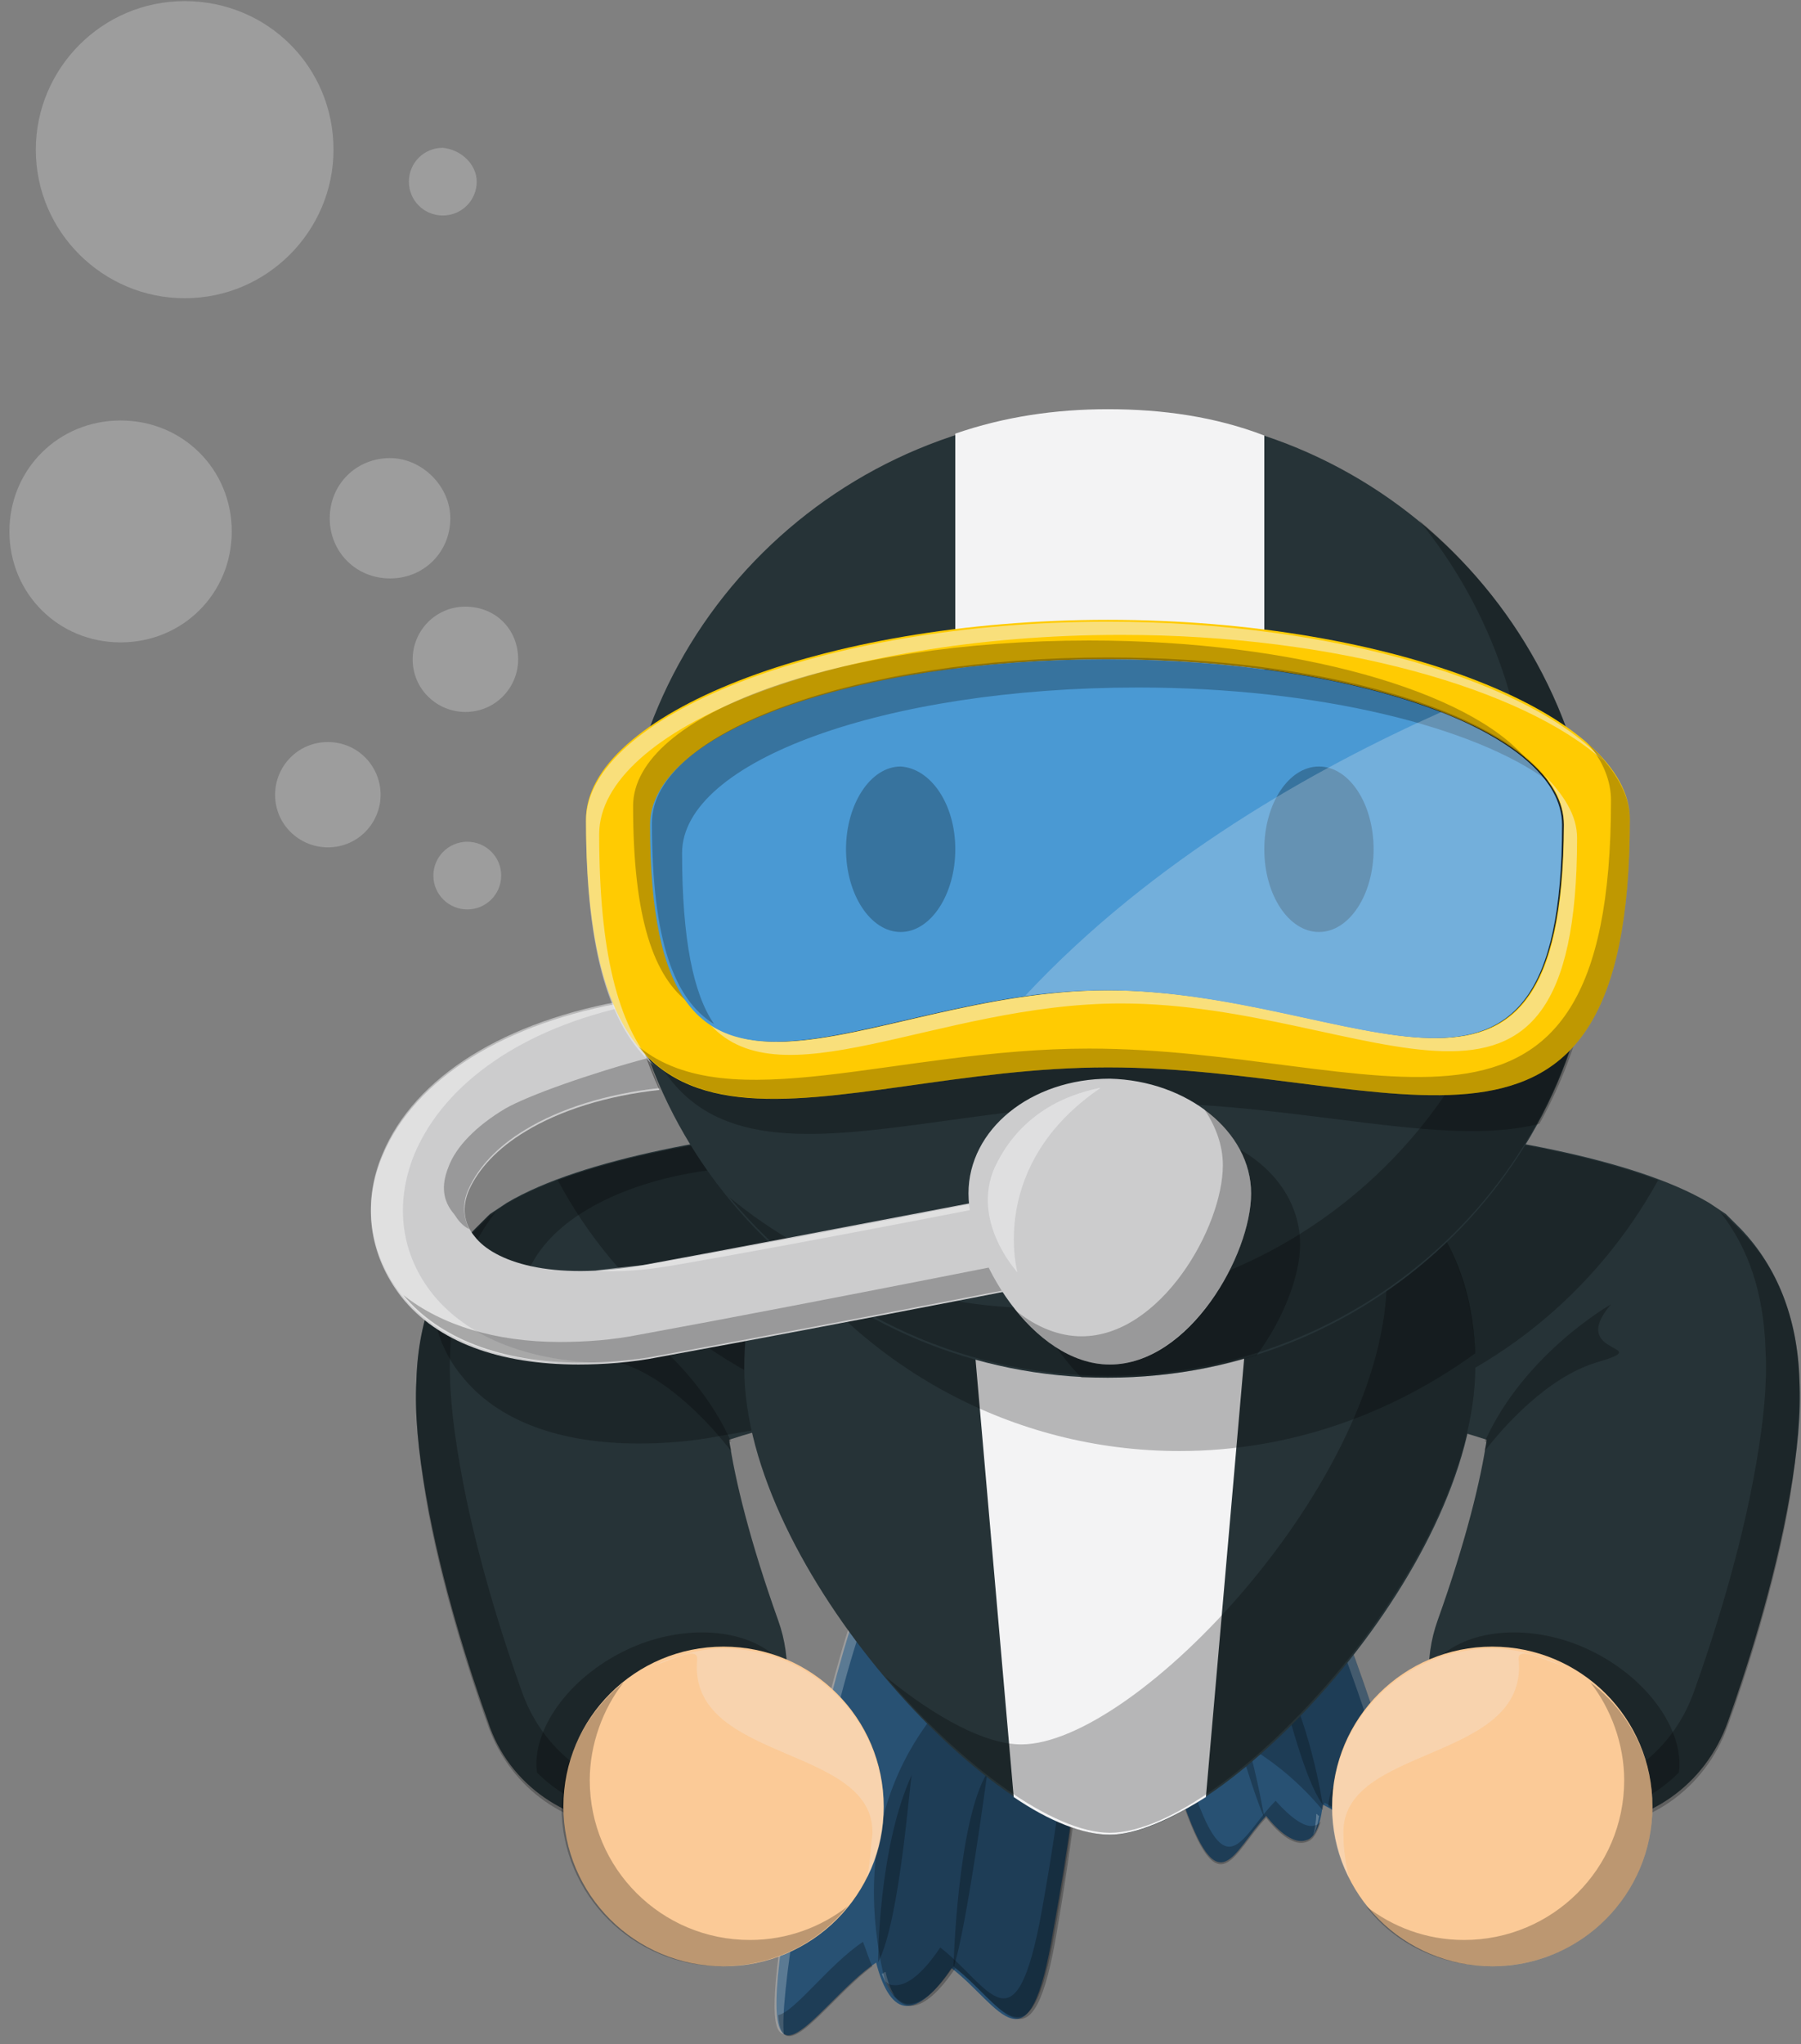 <?xml version="1.0" encoding="UTF-8" standalone="no"?>
<svg width="178px" height="202px" viewBox="0 0 178 202" version="1.1" xmlns="http://www.w3.org/2000/svg" xmlns:xlink="http://www.w3.org/1999/xlink">
    <rect x="0" y="0" width="178" height="202" fill="#808080" stroke="none"/>
    <!-- Generator: Sketch 3.8.2 (29753) - http://www.bohemiancoding.com/sketch -->
    <title>Group</title>
    <desc>Created with Sketch.</desc>
    <defs></defs>
    <g id="Page-1" stroke="none" stroke-width="1" fill="none" fill-rule="evenodd">
        <g id="Desktop-Copy" transform="translate(-402, -1143)">
            <g id="Group" transform="translate(402, 1143)">
                <g transform="translate(36.607, 39.881)">
                    <g transform="translate(39.745, 104.072)" id="Shape">
                        <g>
                            <path d="M22.719,0.372 C15.457,-0.929 8.753,3.717 1.862,42.186 C-2.607,67.275 3.911,54.266 10.242,49.992 C10.801,52.222 11.732,54.08 13.036,54.266 C14.526,54.452 16.202,52.78 17.691,50.549 C22.533,54.266 25.327,61.328 27.747,46.833 C34.079,12.08 29.982,1.673 22.719,0.372 L22.719,0.372 Z" fill="#285173"></path>
                            <g opacity="0.25" fill="#F3F3F4">
                                <path d="M11.173,50.921 C10.987,50.921 10.987,51.107 10.801,51.107 C11.173,52.036 11.546,52.78 12.105,53.337 C11.732,52.78 11.36,51.85 11.173,50.921 L11.173,50.921 Z"></path>
                                <path d="M2.607,43.302 C9.311,4.832 16.202,0.186 23.464,1.487 C25.14,1.858 26.816,2.602 27.934,4.274 C26.444,2.044 24.768,0.743 22.533,0.372 C15.27,-0.929 8.566,3.717 1.676,42.186 C-0.186,53.151 -0.186,56.868 1.117,57.054 C0.931,55.381 1.304,51.293 2.607,43.302 L2.607,43.302 Z"></path>
                            </g>
                            <g opacity="0.25" transform="translate(0, 1.858)" fill="#000000">
                                <path d="M27.003,0.929 C30.168,6.69 30.913,19.142 26.63,42.93 C24.023,57.426 21.416,50.364 16.574,46.647 C15.084,48.877 13.408,50.549 11.918,50.364 C11.546,50.364 11.36,50.178 11.173,49.992 C11.732,51.293 12.477,52.222 13.408,52.408 C14.898,52.594 16.574,50.921 18.064,48.691 C22.906,52.408 25.699,59.47 28.12,44.974 C32.776,17.841 31.286,5.575 27.003,0.929 L27.003,0.929 Z"></path>
                                <path d="M8.939,46.089 C5.587,48.319 2.235,52.965 0.559,53.337 C0.931,58.912 5.401,51.85 9.87,48.505 C9.497,47.762 9.311,47.018 8.939,46.089 L8.939,46.089 Z"></path>
                            </g>
                            <path d="M27.934,15.239 C26.816,21.186 22.719,25.275 18.436,24.531 C14.153,23.788 11.732,18.398 12.663,12.637 C13.781,6.69 17.878,2.602 22.161,3.345 C26.444,4.089 29.051,9.478 27.934,15.239 L27.934,15.239 Z" fill="#000000" opacity="0.5"></path>
                            <path d="M10.429,49.992 C10.429,49.992 10.429,38.655 13.781,31.408 C13.594,31.408 12.663,45.717 10.429,49.992 L10.429,49.992 Z" fill="#000000" opacity="0.25"></path>
                            <path d="M17.878,50.549 C17.878,50.549 18.25,36.054 21.23,31.222 C21.23,31.222 19.181,46.647 17.878,50.549 L17.878,50.549 Z" fill="#000000" opacity="0.25"></path>
                        </g>
                        <path d="M11.173,52.036 C11.732,53.151 12.477,53.895 13.222,54.08 C14.712,54.266 16.388,52.594 17.878,50.364 C22.719,54.08 25.513,61.142 27.934,46.647 C30.541,31.965 31.286,21.558 30.727,14.496 C29.982,14.867 29.051,15.239 28.12,15.797 C8.939,25.832 8.566,41.629 11.173,52.036 L11.173,52.036 Z" fill="#000000" opacity="0.25"></path>
                    </g>
                    <g transform="translate(74.271, 100.355)" id="Shape">
                        <g>
                            <path d="M4.767,0.929 C10.168,-0.929 16.127,2.044 25.625,31.222 C31.77,50.178 25.438,40.886 19.852,38.098 C19.665,39.956 19.107,41.443 18.176,41.629 C17.058,42.001 15.568,40.886 14.265,39.213 C10.913,42.744 9.609,48.319 5.885,37.355 C-2.682,11.336 -0.633,2.602 4.767,0.929 L4.767,0.929 Z" fill="#285173"></path>
                            <g opacity="0.25" transform="translate(0.857, 0)" fill="#F3F3F4">
                                <path d="M18.354,39.027 C18.499,39.027 18.499,39.213 18.644,39.213 C18.499,39.956 18.354,40.7 18.064,41.071 C18.209,40.514 18.354,39.77 18.354,39.027 L18.354,39.027 Z"></path>
                                <path d="M24.209,32.151 C14.712,2.973 8.939,0.186 3.352,1.858 C2.048,2.23 0.931,3.159 0.186,4.46 C0.931,2.602 2.235,1.487 3.911,0.929 C9.311,-0.929 15.27,2.044 24.768,31.222 C27.561,39.399 27.747,42.372 26.816,42.744 C27.003,41.257 26.258,38.098 24.209,32.151 L24.209,32.151 Z"></path>
                            </g>
                            <g opacity="0.25" transform="translate(0, 3.079)" fill="#000000">
                                <path d="M1.788,0.081 C-0.074,4.913 0.857,14.762 6.816,32.789 C10.354,43.754 11.844,37.993 15.196,34.647 C16.686,36.32 18.176,37.435 19.107,37.063 C19.293,37.063 19.479,36.878 19.665,36.692 C19.293,37.807 18.92,38.55 18.176,38.736 C17.058,39.108 15.568,37.993 14.265,36.32 C10.913,39.851 9.609,45.426 5.885,34.462 C-0.819,14.019 -1.006,4.169 1.788,0.081 L1.788,0.081 Z"></path>
                                <path d="M20.783,33.347 C23.576,34.647 26.742,37.993 28.232,37.993 C28.418,42.267 24.321,37.435 20.41,35.205 C20.41,34.647 20.596,33.904 20.783,33.347 L20.783,33.347 Z"></path>
                            </g>
                            <path d="M2.346,13.009 C3.836,17.469 7.561,20.257 10.727,19.142 C13.892,18.027 15.382,13.567 13.892,9.292 C12.403,4.832 8.678,2.044 5.512,3.159 C2.346,4.089 0.857,8.549 2.346,13.009 L2.346,13.009 Z" fill="#000000" opacity="0.5"></path>
                            <path d="M19.852,38.098 C19.852,38.098 18.548,29.363 15.196,23.974 C15.196,23.974 17.617,35.124 19.852,38.098 L19.852,38.098 Z" fill="#000000" opacity="0.25"></path>
                            <path d="M14.079,39.399 C14.079,39.399 12.216,28.062 9.237,24.717 C9.423,24.717 12.775,36.611 14.079,39.399 L14.079,39.399 Z" fill="#000000" opacity="0.25"></path>
                        </g>
                        <path d="M25.625,31.222 C20.969,16.726 17.058,8.735 13.892,4.646 C12.589,3.903 11.658,3.717 11.658,3.717 L1.788,23.045 C2.16,24.903 2.719,26.761 3.278,28.806 C7.561,29.735 14.265,31.965 19.852,38.655 C19.852,38.47 19.852,38.284 20.038,37.912 C25.438,40.7 31.77,50.178 25.625,31.222 L25.625,31.222 Z" fill="#000000" opacity="0.25"></path>
                    </g>
                    <g>
                        <g transform="translate(4.362, 68.762)" id="Shape">
                            <path d="M21.602,71.736 C23.278,71.736 24.954,71.55 26.63,70.806 C34.638,68.019 38.735,59.284 35.941,51.479 C33.148,43.673 31.658,37.54 31.099,33.638 C37.804,31.408 45.439,30.478 48.418,30.292 L48.418,30.292 L68.344,0.743 C66.11,0.929 24.209,1.301 9.125,10.221 L7.449,11.336 L5.959,12.823 C2.421,16.54 0.372,21.558 0.186,27.691 C1.28841382e-13,31.036 0.372,34.753 1.117,39.027 C2.607,47.762 5.587,56.868 7.263,61.514 C9.311,67.833 15.27,71.736 21.602,71.736 L21.602,71.736 Z" fill="#263337"></path>
                            <g opacity="0.25" transform="translate(0, 11.151)" fill="#000000">
                                <path d="M0.186,16.726 C0.372,10.407 2.421,5.389 5.959,1.858 L7.449,0.372 L8.008,0 C5.214,3.531 3.724,7.991 3.538,13.567 C3.352,16.912 3.724,20.629 4.469,24.903 C5.959,33.638 8.939,42.744 10.615,47.39 C12.849,53.709 18.622,57.611 24.954,57.611 C26.63,57.611 28.306,57.24 29.982,56.682 C31.472,56.125 32.776,55.381 33.893,54.638 C32.217,57.054 29.61,58.912 26.63,60.027 C24.954,60.585 23.278,60.957 21.602,60.957 C15.27,60.957 9.497,57.054 7.263,50.735 C5.587,46.089 2.607,36.983 1.117,28.248 C0.372,23.602 -1.66089364e-13,19.885 0.186,16.726 L0.186,16.726 Z"></path>
                            </g>
                            <path d="M18.809,20.257 C18.809,20.257 27.375,25.089 31.286,33.823 L31.099,33.823 C31.099,34.195 31.286,34.381 31.286,34.753 C29.423,32.337 25.14,27.505 20.298,26.018 C13.781,24.16 23.278,25.461 18.809,20.257 L18.809,20.257 Z" fill="#000000" opacity="0.25"></path>
                            <path d="M14.153,7.991 C31.844,1.301 66.296,0.929 68.344,0.929 L48.418,30.478 L48.418,30.478 C47.115,30.478 45.253,30.664 42.832,31.036 C30.541,27.505 20.112,19.142 14.153,7.991 L14.153,7.991 Z" fill="#000000" opacity="0.25"></path>
                            <path d="M20.857,54.452 C26.258,51.85 32.217,52.222 35.383,54.824 C36.314,61.328 32.776,67.647 26.258,69.877 C24.768,70.435 23.278,70.62 21.788,70.62 C18.064,70.62 14.712,69.134 12.105,66.532 C11.546,62.443 15.084,57.24 20.857,54.452 L20.857,54.452 Z" fill="#000000" opacity="0.25"></path>
                        </g>
                        <path d="M33.041,92.922 C23.73,94.594 18.143,92.55 16.281,90.134 C15.163,88.833 14.977,87.161 15.722,85.488 C16.653,83.444 18.515,81.399 21.309,79.727 C24.661,77.683 29.316,76.196 34.531,75.638 C34.158,74.709 33.786,73.966 33.413,73.036 C25.406,74.337 17.957,76.382 13.301,79.169 L11.625,80.284 L10.135,81.771 C8.273,83.63 6.969,85.86 6.038,88.276 C6.224,91.063 7.156,93.851 9.018,96.081 C12.556,100.541 18.702,102.771 26.523,102.771 C28.944,102.771 31.737,102.586 34.531,102.028 C40.117,101.099 46.635,99.798 52.967,98.683 L60.23,88.09 C51.663,89.577 41.235,91.621 33.041,92.922 L33.041,92.922 Z" id="Shape" fill="#000000" opacity="0.25"></path>
                        <g transform="translate(72.628, 68.762)" id="Shape">
                            <path d="M47.194,71.736 C45.518,71.736 43.842,71.55 42.166,70.806 C34.158,68.019 30.061,59.284 32.855,51.479 C35.648,43.673 37.138,37.54 37.696,33.638 C30.992,31.408 23.357,30.478 20.378,30.292 L20.378,30.292 L0.452,0.743 C2.686,0.929 44.587,1.301 59.671,10.221 L61.347,11.336 L62.837,12.823 C66.375,16.54 68.423,21.558 68.61,27.691 C68.796,31.036 68.423,34.753 67.679,39.027 C66.189,47.762 63.209,56.868 61.533,61.514 C59.298,67.833 53.526,71.736 47.194,71.736 L47.194,71.736 Z" fill="#263337"></path>
                            <g opacity="0.25" transform="translate(34.158, 11.151)" fill="#000000">
                                <path d="M34.452,16.726 C34.265,10.407 32.217,5.389 28.679,1.858 L27.189,0.372 L26.63,0 C29.423,3.531 30.913,7.991 31.099,13.567 C31.286,16.912 30.913,20.629 30.168,24.903 C28.679,33.638 25.699,42.744 24.023,47.39 C21.788,53.709 16.015,57.611 9.684,57.611 C8.008,57.611 6.332,57.24 4.656,56.682 C3.166,56.125 1.862,55.381 0.745,54.638 C2.421,57.054 5.028,58.912 8.008,60.027 C9.684,60.585 11.36,60.957 13.036,60.957 C19.367,60.957 25.14,57.054 27.375,50.735 C29.051,46.089 32.031,36.983 33.52,28.248 C34.265,23.602 34.452,19.885 34.452,16.726 L34.452,16.726 Z"></path>
                            </g>
                            <path d="M49.987,20.257 C49.987,20.257 41.421,25.089 37.51,33.823 L37.696,33.823 C37.696,34.195 37.51,34.381 37.51,34.753 C39.372,32.337 43.656,27.505 48.497,26.018 C54.829,24.16 45.518,25.461 49.987,20.257 L49.987,20.257 Z" fill="#000000" opacity="0.25"></path>
                            <path d="M54.643,7.991 C36.952,1.301 2.5,0.929 0.452,0.929 L20.378,30.478 L20.378,30.478 C21.681,30.478 23.543,30.664 25.964,31.036 C38.255,27.505 48.497,19.142 54.643,7.991 L54.643,7.991 Z" fill="#000000" opacity="0.25"></path>
                            <path d="M47.939,54.452 C42.538,51.85 36.579,52.222 33.413,54.824 C32.482,61.328 36.02,67.647 42.538,69.877 C44.028,70.435 45.518,70.62 47.008,70.62 C50.732,70.62 54.084,69.134 56.691,66.532 C57.25,62.443 53.712,57.24 47.939,54.452 L47.939,54.452 Z" fill="#000000" opacity="0.25"></path>
                        </g>
                        <path d="M109.207,95.338 C109.207,115.223 84.439,141.427 73.079,141.427 C61.719,141.427 36.952,115.037 36.952,95.338 C36.952,75.452 53.153,69.691 73.079,69.691 C93.005,69.691 109.207,75.452 109.207,95.338 L109.207,95.338 Z" id="Shape" fill="#263337"></path>
                        <path d="M63.582,137.71 C67.12,140.126 70.472,141.427 73.079,141.427 C75.686,141.427 79.038,139.94 82.577,137.71 L88.349,71.55 C83.694,70.435 78.48,69.877 73.079,69.877 C67.679,69.877 62.464,70.435 57.809,71.55 L63.582,137.71 L63.582,137.71 Z" id="Shape" fill="#F3F3F4"></path>
                        <path d="M97.847,74.523 C99.523,77.868 100.454,81.771 100.454,86.417 C100.454,106.302 75.686,132.506 64.327,132.506 C60.788,132.506 55.946,129.905 50.918,125.816 C58.554,134.736 67.492,141.241 73.079,141.241 C84.439,141.241 109.207,114.851 109.207,95.152 C109.207,84.93 104.923,78.426 97.847,74.523 L97.847,74.523 Z" id="Shape" fill="#000000" opacity="0.25"></path>
                        <path d="M39.931,82.514 C48.684,95.152 63.395,103.515 79.969,103.515 C90.957,103.515 101.013,99.798 109.207,93.851 C108.462,75.267 92.446,69.877 73.079,69.877 C58.367,69.691 45.704,72.851 39.931,82.514 L39.931,82.514 Z" id="Shape" fill="#000000" opacity="0.25"></path>
                        <g>
                            <path d="M121.125,48.505 C121.125,74.895 99.523,96.267 72.893,96.267 C46.263,96.267 24.661,74.895 24.661,48.505 C24.661,22.115 46.263,0.743 72.893,0.743 C99.523,0.558 121.125,22.115 121.125,48.505 L121.125,48.505 Z" id="Shape" fill="#263337"></path>
                            <path d="M103.62,11.522 C110.324,19.699 114.421,30.292 114.421,41.629 C114.421,68.019 92.819,89.391 66.189,89.391 C54.457,89.391 43.842,85.302 35.462,78.426 C44.401,89.205 57.809,96.081 72.893,96.081 C99.523,96.081 121.125,74.709 121.125,48.319 C121.125,33.638 114.235,20.443 103.62,11.522 L103.62,11.522 Z" id="Shape" fill="#000000" opacity="0.25"></path>
                            <path d="M25.033,42.186 C24.847,43.673 24.661,45.16 24.661,46.647 C25.406,84.373 48.311,69.134 76.245,69.134 C91.888,69.134 106.041,73.594 115.538,71.178 C119.263,64.488 121.311,56.682 121.311,48.505 L121.311,47.018 C120.566,78.612 100.64,61.328 76.245,61.328 C51.477,61.328 31.179,80.284 31.179,44.974 C31.179,35.868 51.291,28.62 76.245,28.62 C99.151,28.62 118.145,34.939 120.939,42.93 C120.566,39.77 119.821,36.611 118.89,33.638 C109.579,28.434 93.936,24.717 76.245,24.717 C49.801,24.717 28.199,32.708 25.033,42.186 L25.033,42.186 Z" id="Shape" fill="#000000" opacity="0.25"></path>
                            <path d="M78.107,71.736 C70.472,71.736 64.14,76.753 64.14,83.072 C64.14,86.975 66.561,92.55 70.286,96.267 L72.707,96.267 C77.921,96.267 82.949,95.524 87.605,94.037 C90.212,90.506 91.888,86.231 91.888,83.072 C91.888,76.753 85.742,71.736 78.107,71.736 L78.107,71.736 Z" id="Shape" fill="#000000" opacity="0.25"></path>
                            <path d="M72.893,0.558 C67.679,0.558 62.651,1.301 57.809,2.973 L57.809,29.363 C57.809,29.363 58.926,31.779 73.079,31.779 C87.232,31.779 88.349,29.363 88.349,29.363 L88.349,3.159 C83.508,1.301 78.293,0.558 72.893,0.558 L72.893,0.558 Z" id="Shape" fill="#F3F3F4"></path>
                            <path d="M27.082,85.116 C17.77,86.789 12.184,84.745 10.321,82.329 C9.204,81.028 9.018,79.355 9.763,77.683 C10.694,75.638 12.556,73.594 15.349,71.921 C18.702,69.877 23.357,68.39 28.571,67.833 C27.268,65.045 26.337,62.072 25.592,59.098 C13.301,61.142 4.362,66.718 1.196,74.337 C-0.852,79.169 -0.107,84.187 3.059,88.276 C6.597,92.736 12.742,94.966 20.564,94.966 C22.985,94.966 25.778,94.78 28.571,94.223 C45.89,91.063 73.638,85.674 74.01,85.488 L72.148,76.567 C71.962,76.567 44.214,81.957 27.082,85.116 L27.082,85.116 Z" id="Shape" fill="#CCCCCD"></path>
                            <g opacity="0.5" transform="translate(0, 58.832)" id="Shape" fill="#F3F3F4">
                                <path d="M22.24,26.842 C24.474,27.028 27.082,26.842 30.247,26.285 C44.214,23.869 64.885,19.78 72.52,18.293 L72.334,17.736 C72.148,17.736 44.401,23.311 27.268,26.285 C25.219,26.47 23.73,26.656 22.24,26.842 L22.24,26.842 Z"></path>
                                <path d="M6.224,29.258 C3.059,25.355 2.314,20.338 4.362,15.32 C7.342,8.258 15.163,2.868 25.778,0.638 C25.778,0.452 25.592,0.266 25.592,0.081 C13.301,2.125 4.362,7.7 1.196,15.32 C-0.852,20.152 -0.107,25.169 3.059,29.258 C6.597,33.718 12.742,35.948 20.564,35.948 L22.054,35.948 C15.163,35.577 9.577,33.347 6.224,29.258 L6.224,29.258 Z"></path>
                            </g>
                            <g opacity="0.25" transform="translate(2.5, 64.407)" id="Shape" fill="#000000">
                                <path d="M7.263,17.178 C6.704,16.063 6.518,14.576 7.263,13.09 C8.194,11.045 10.056,9.001 12.849,7.328 C16.202,5.284 20.857,3.797 26.071,3.24 C25.699,2.311 25.327,1.382 24.954,0.266 C19.367,1.753 13.036,3.983 10.801,5.284 C8.008,6.957 5.959,9.001 5.214,11.045 C4.469,12.904 4.656,14.391 5.773,15.691 C6.145,16.249 6.518,16.807 7.263,17.178 L7.263,17.178 Z"></path>
                                <path d="M69.648,11.975 C69.648,11.975 69.089,12.16 68.158,12.346 L69.462,18.851 C69.276,18.851 41.528,24.426 24.209,27.585 C21.416,28.143 18.809,28.329 16.202,28.329 C9.87,28.329 4.469,26.656 0.745,23.683 C4.283,27.957 10.429,30.373 18.25,30.373 C20.671,30.373 23.464,30.187 26.258,29.63 C43.577,26.47 71.324,21.081 71.696,20.895 L69.648,11.975 L69.648,11.975 Z"></path>
                            </g>
                            <path d="M72.893,21.372 C44.401,21.372 21.309,30.85 21.309,41.071 C21.309,81.585 44.401,65.603 72.893,65.603 C101.385,65.603 124.477,80.47 124.477,41.071 C124.477,30.85 101.385,21.372 72.893,21.372 L72.893,21.372 Z M72.893,57.983 C48.125,57.983 27.827,76.939 27.827,41.629 C27.827,32.523 47.939,25.275 72.893,25.275 C97.661,25.275 117.959,32.523 117.959,41.629 C117.773,76.01 97.661,57.983 72.893,57.983 L72.893,57.983 Z" id="Shape" fill="#FFCB02"></path>
                            <g opacity="0.5" transform="translate(21.122, 21.448)" id="Shape" fill="#F3F3F4">
                                <path d="M1.49,21.11 C1.49,10.703 24.582,1.411 53.074,1.411 C74.49,1.411 92.926,6.8 100.747,13.863 C93.857,6.243 74.49,0.11 51.77,0.11 C23.278,0.11 0.186,9.588 0.186,19.81 C0.186,33.004 2.607,40.252 6.89,43.969 C3.352,39.881 1.49,32.819 1.49,21.11 L1.49,21.11 Z"></path>
                                <path d="M53.074,37.836 C77.842,37.836 98.14,55.863 98.14,21.482 C98.14,19.252 96.837,17.208 94.788,15.163 C96.092,16.65 96.837,18.323 96.837,20.181 C96.837,54.562 76.724,36.535 51.77,36.535 C34.638,36.535 19.554,45.642 12.105,39.509 C18.995,48.058 34.824,37.836 53.074,37.836 L53.074,37.836 Z"></path>
                            </g>
                            <g opacity="0.25" transform="translate(25.853, 23.306)" id="Shape" fill="#000000">
                                <path d="M5.698,35.978 C3.278,32.819 1.974,27.243 1.974,18.323 C1.974,9.216 22.086,1.969 47.04,1.969 C65.477,1.969 81.306,6.057 88.382,11.818 C82.795,5.128 65.663,0.11 45.178,0.11 C20.41,0.11 0.112,7.358 0.112,16.464 C0.112,27.615 2.16,33.376 5.698,35.978 L5.698,35.978 Z"></path>
                                <path d="M94.341,10.146 C96.017,12.004 96.762,14.048 96.762,15.907 C96.762,55.491 73.67,40.438 45.178,40.438 C26.183,40.438 9.609,47.5 0.67,40.252 C9.051,50.474 26.742,42.297 47.04,42.297 C75.533,42.297 98.625,57.164 98.625,17.765 C98.625,15.163 96.948,12.562 94.341,10.146 L94.341,10.146 Z"></path>
                            </g>
                            <path d="M117.773,41.629 C117.773,76.01 97.661,57.983 72.707,57.983 C47.939,57.983 27.64,76.939 27.64,41.629 C27.64,32.523 47.753,25.275 72.707,25.275 C97.661,25.275 117.773,32.523 117.773,41.629 L117.773,41.629 Z" id="Shape" fill="#4A99D3"></path>
                            <path d="M30.806,44.417 C30.806,35.31 50.918,28.062 75.872,28.062 C93.75,28.062 109.207,31.965 116.469,37.355 C111.441,30.292 93.936,25.089 72.893,25.089 C48.125,25.089 27.827,32.337 27.827,41.443 C27.827,53.151 30.061,58.912 33.972,61.328 C31.923,58.355 30.806,52.965 30.806,44.417 L30.806,44.417 Z" id="Shape" fill="#000000" opacity="0.25"></path>
                            <path d="M57.809,44.045 C57.809,48.505 55.388,52.222 52.408,52.222 C49.429,52.222 47.008,48.505 47.008,44.045 C47.008,39.585 49.429,35.868 52.408,35.868 C55.388,36.054 57.809,39.585 57.809,44.045 L57.809,44.045 Z" id="Shape" fill="#000000" opacity="0.25"></path>
                            <ellipse id="Oval" fill="#000000" opacity="0.25" cx="93.75" cy="44.045" rx="5.401" ry="8.177"></ellipse>
                            <path d="M64.699,58.541 C67.306,58.169 69.913,57.983 72.707,57.983 C97.474,57.983 117.773,76.01 117.773,41.629 C117.773,37.355 113.304,33.452 105.855,30.478 C93.378,36.054 77.362,44.974 64.699,58.541 L64.699,58.541 Z" id="Shape" fill="#F3F3F4" opacity="0.25"></path>
                            <path d="M87.046,78.054 C87.046,84.187 80.901,94.966 73.079,94.966 C65.444,94.966 59.112,84.373 59.112,78.054 C59.112,71.736 65.258,66.718 73.079,66.718 C80.714,66.904 87.046,71.921 87.046,78.054 L87.046,78.054 Z" id="Shape" fill="#CCCCCD"></path>
                            <path d="M82.39,69.691 C83.508,71.364 84.253,73.222 84.253,75.267 C84.253,81.399 78.107,92.178 70.286,92.178 C68.051,92.178 65.816,91.249 63.954,89.762 C66.375,92.736 69.541,94.966 73.079,94.966 C80.714,94.966 87.046,84.373 87.046,78.054 C87.046,74.709 85.184,71.736 82.39,69.691 L82.39,69.691 Z" id="Shape" fill="#000000" opacity="0.25"></path>
                            <path d="M72.148,67.647 C72.148,67.647 72.148,67.647 71.962,67.647 C70.472,68.019 64.699,69.134 61.719,75.452 C59.298,80.842 63.954,85.86 63.954,85.86 C63.954,85.86 60.974,75.267 72.148,67.647 L72.148,67.647 Z" id="Shape" fill="#F3F3F4" opacity="0.5"></path>
                        </g>
                        <g transform="translate(94.974, 122.657)">
                            <ellipse id="Oval" fill="#FBCA97" cx="15.908" cy="15.983" rx="15.829" ry="15.797"></ellipse>
                            <path d="M1.196,18.77 C0.824,9.85 19.446,11.708 18.515,1.487 C18.329,-6.83342272e-14 21.309,1.673 22.798,2.044 C20.75,1.115 18.329,0.372 15.908,0.372 C7.156,0.372 0.079,7.434 0.079,16.168 C0.079,18.584 0.638,21 1.755,23.045 C1.383,21.558 1.196,20.071 1.196,18.77 L1.196,18.77 Z" id="Shape" fill="#F3F3F4" opacity="0.25"></path>
                            <path d="M25.592,3.717 C27.64,6.319 28.944,9.85 28.944,13.381 C28.944,22.115 21.867,29.177 13.115,29.177 C9.39,29.177 6.038,27.877 3.431,25.832 C6.224,29.549 10.88,31.779 15.908,31.779 C24.661,31.779 31.737,24.717 31.737,15.983 C31.737,10.965 29.316,6.505 25.592,3.717 L25.592,3.717 Z" id="Shape" fill="#000000" opacity="0.25"></path>
                        </g>
                        <g transform="translate(18.622, 122.657)">
                            <ellipse id="Oval" fill="#FBCA97" cx="16.281" cy="15.983" rx="15.829" ry="15.797"></ellipse>
                            <path d="M30.992,18.77 C31.365,9.85 12.742,11.708 13.673,1.487 C13.86,-6.83342272e-14 10.88,1.673 9.39,2.044 C11.439,1.115 13.86,0.372 16.281,0.372 C25.033,0.372 32.11,7.434 32.11,16.168 C32.11,18.584 31.551,21 30.434,23.045 C30.806,21.558 30.806,20.071 30.992,18.77 L30.992,18.77 Z" id="Shape" fill="#F3F3F4" opacity="0.25"></path>
                            <path d="M6.411,3.717 C4.362,6.319 3.059,9.85 3.059,13.381 C3.059,22.115 10.135,29.177 18.888,29.177 C22.612,29.177 25.964,27.877 28.571,25.832 C25.592,29.549 21.122,31.779 16.094,31.779 C7.342,31.779 0.265,24.717 0.265,15.983 C0.452,10.965 2.872,6.505 6.411,3.717 L6.411,3.717 Z" id="Shape" fill="#000000" opacity="0.25"></path>
                        </g>
                    </g>
                </g>
                <g fill="#F3F3F4" opacity="0.25">
                    <g transform="translate(0, 41.101)">
                        <path d="M22.906,11.417 C22.906,17.55 18.064,22.382 11.918,22.382 C5.773,22.382 0.931,17.55 0.931,11.417 C0.931,5.284 5.773,0.452 11.918,0.452 C18.064,0.452 22.906,5.284 22.906,11.417 L22.906,11.417 Z" id="Shape"></path>
                        <ellipse id="Oval" cx="9.87" cy="8.444" rx="5.214" ry="5.204"></ellipse>
                    </g>
                    <g transform="translate(3.087, 0)" id="Shape">
                        <path d="M29.875,14.792 C29.875,22.783 23.357,29.473 15.163,29.473 C7.156,29.473 0.452,22.969 0.452,14.792 C0.452,6.8 6.969,0.11 15.163,0.11 C23.357,0.11 29.875,6.615 29.875,14.792 L29.875,14.792 Z"></path>
                        <path d="M19.26,10.703 C19.26,14.42 16.094,17.579 12.37,17.579 C8.645,17.579 5.48,14.42 5.48,10.703 C5.48,6.986 8.645,3.827 12.37,3.827 C16.281,3.827 19.26,6.986 19.26,10.703 L19.26,10.703 Z"></path>
                    </g>
                    <g transform="translate(31.658, 44.818)" id="Shape">
                        <path d="M12.849,6.399 C12.849,9.744 10.242,12.346 6.89,12.346 C3.538,12.346 0.931,9.744 0.931,6.399 C0.931,3.054 3.538,0.452 6.89,0.452 C10.056,0.452 12.849,3.24 12.849,6.399 L12.849,6.399 Z"></path>
                        <path d="M8.38,4.913 C8.38,6.399 7.077,7.7 5.587,7.7 C4.097,7.7 2.793,6.399 2.793,4.913 C2.793,3.426 4.097,2.125 5.587,2.125 C7.263,1.939 8.38,3.24 8.38,4.913 L8.38,4.913 Z"></path>
                    </g>
                    <g transform="translate(42.832, 82.625)" id="Oval">
                        <ellipse cx="3.352" cy="3.903" rx="3.352" ry="3.345"></ellipse>
                        <ellipse cx="2.607" cy="2.973" rx="1.49" ry="1.487"></ellipse>
                    </g>
                    <g transform="translate(40.332, 13.863)">
                        <path d="M6.783,4.089 C6.783,5.947 5.293,7.434 3.431,7.434 C1.569,7.434 0.079,5.947 0.079,4.089 C0.079,2.23 1.569,0.743 3.431,0.743 C5.293,0.929 6.783,2.416 6.783,4.089 L6.783,4.089 Z" id="Shape"></path>
                        <ellipse id="Oval" cx="2.872" cy="3.345" rx="1.49" ry="1.487"></ellipse>
                    </g>
                    <g transform="translate(40.332, 59.685)" id="Shape">
                        <path d="M10.88,5.47 C10.88,8.258 8.645,10.674 5.666,10.674 C2.872,10.674 0.452,8.444 0.452,5.47 C0.452,2.682 2.686,0.266 5.666,0.266 C8.645,0.266 10.88,2.497 10.88,5.47 L10.88,5.47 Z"></path>
                        <path d="M7.156,3.983 C7.156,5.284 6.038,6.399 4.735,6.399 C3.431,6.399 2.314,5.284 2.314,3.983 C2.314,2.682 3.431,1.567 4.735,1.567 C6.038,1.567 7.156,2.682 7.156,3.983 L7.156,3.983 Z"></path>
                    </g>
                    <g transform="translate(27.077, 73.332)" id="Shape">
                        <path d="M10.54,5.204 C10.54,7.991 8.306,10.407 5.326,10.407 C2.533,10.407 0.112,8.177 0.112,5.204 C0.112,2.416 2.346,0 5.326,0 C8.306,0 10.54,2.416 10.54,5.204 L10.54,5.204 Z"></path>
                        <path d="M6.816,3.903 C6.816,5.204 5.698,6.319 4.395,6.319 C3.091,6.319 1.974,5.204 1.974,3.903 C1.974,2.602 3.091,1.487 4.395,1.487 C5.698,1.301 6.816,2.416 6.816,3.903 L6.816,3.903 Z"></path>
                    </g>
                </g>
            </g>
        </g>
    </g>
</svg>